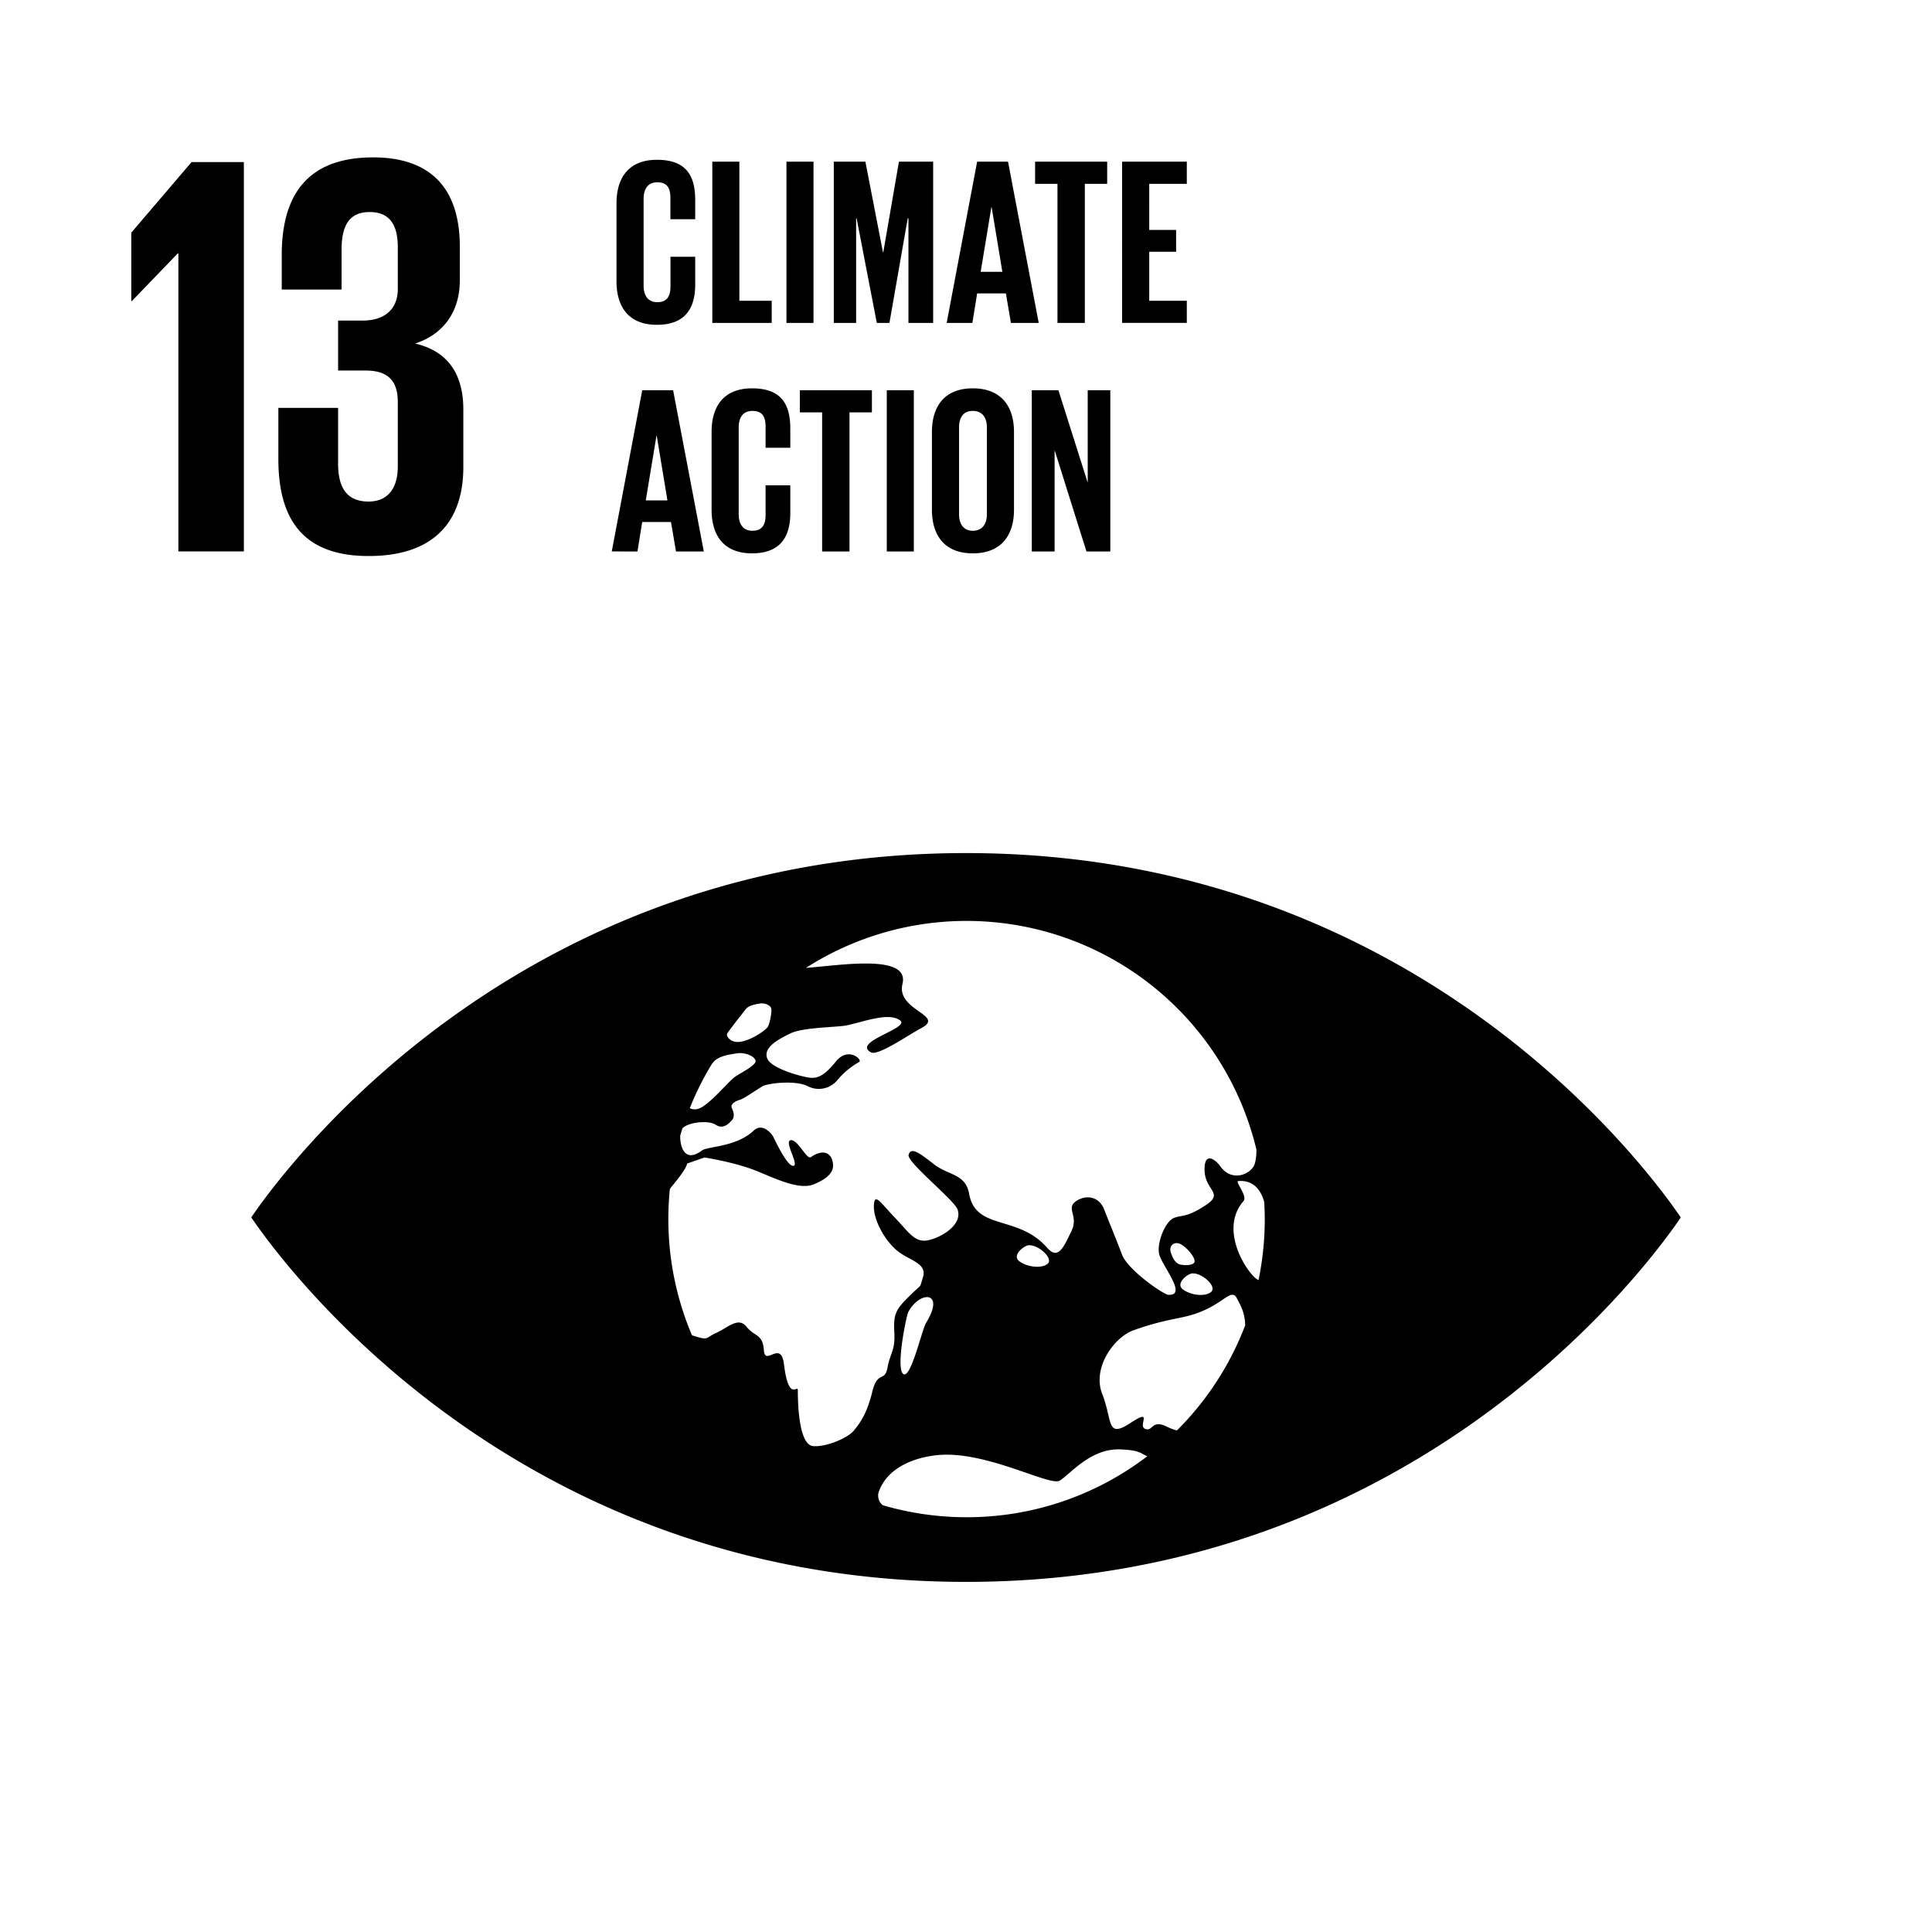 <svg xmlns="http://www.w3.org/2000/svg" id="Layer_1" data-name="Layer 1" viewBox="0 0 1000 1000">
  <link type="text/css" rel="stylesheet" id="dark-mode-custom-link"/>
  <defs/>
  <path class="cls-2" d="M126.22 83.88v201.54H92.33V131.15h-.3l-23.77 24.67h-.31v-35.38l31.21-36.56h27.06zM238 127.59v17.53c0 16.93-9.21 28.23-23.18 32.7 16.94 3.86 25 15.75 25 34.18v29.73c0 27.93-14.86 46.07-49.05 46.07-34.49 0-46.69-19.62-46.69-50.24v-26.45H175V240c0 11.89 4.15 19.6 15.76 19.6 10.39 0 15.14-7.42 15.14-18.13v-33.33c0-10.71-4.75-16.35-16.63-16.35H175v-25.86h12.79c11 0 18.11-5.66 18.11-16.35v-21.7c0-11-3.85-18.13-14.55-18.13s-14.56 7.13-14.56 19.61v20.51h-30.96V132c0-29.73 12.19-50.54 47.27-50.54 31.22 0 44.89 17.55 44.89 46.09M867.09 626C840.74 589.09 721.56 441.55 500 441.55S159.32 589.09 132.93 626c-1.12 1.58-2.09 3-2.87 4.11.78 1.19 1.75 2.55 2.87 4.15C159.32 671.23 278.46 818.78 500 818.78S840.74 671.23 867.09 634.3c1.15-1.6 2.1-3 2.85-4.15q-1.12-1.74-2.85-4.11m-490.64-91.2c2-2.93 8.63-11.29 9.43-12.35 1.71-2.2 5.1-2.65 7.47-3.07s5.49.87 5.87 2.64-.91 8.63-2.07 9.81c-3.25 3.37-11.71 8.13-16.37 7.38-3.61-.55-5-3.34-4.33-4.41m-7.92 15.74c.35-.42.67-.76.8-.93 2.79-3.18 8.34-3.86 12.17-4.46s9 1.28 9.58 3.83-9.63 7.2-11.51 9c-5.33 4.91-13.67 14.91-18.55 16a5.86 5.86 0 01-4-.41 152.9 152.9 0 0111.5-23m82.91 170.08c-3 11.8-6.5 16.05-9.48 19.77s-14 8.57-21 8.05-8-19.25-8-28.89c0-3.32-4.71 6.54-7.17-13.51-1.57-12.83-9.81 1.34-10.39-7.22s-4.7-6.84-9-12.18-9.68.52-15.7 3.22-3.52 4.06-12 1.38c-.22-.07-.33-.13-.54-.21a153.79 153.79 0 01-12.22-60.1c0-5.21.28-10.34.77-15.4a9.2 9.2 0 01.95-1.44c8.16-9.66 8-11.92 8-11.92l9-3.12s14.42 2.22 25.28 6.31c8.95 3.35 23 10.94 31.23 7.6 5.93-2.44 10.56-5.68 10-10.61-.66-6.19-5.54-7.66-11.44-3.49-2.17 1.54-6.81-9.33-10.45-8.77s4.5 12.76 1.42 13.28-9.31-12.74-10.37-14.89-5.85-7.46-10.16-3.4c-9.1 8.65-23.88 8.12-26.85 10.35-9 6.76-11.42-2.23-11.22-7.7.36-1.25.73-2.51 1.13-3.75 2.95-3.25 13.54-4.33 17.18-1.91 4 2.67 6.86-.68 8.42-2.3s1-4.15 0-6.27 2-3.72 4.06-4.27 8.95-5.37 11.7-7 17-3.33 23.43-.13a12.42 12.42 0 0015.41-3.11 41.24 41.24 0 0111.19-9.33c2.24-1-5.51-8.27-11.87-.39s-9.63 8.56-12.63 8.56-20.82-4.44-23-10.07 5.58-9.84 12.15-13 24.57-3.09 29.17-4.13c9.35-2.05 21.31-6.75 27.33-2.65s-25.15 11.12-14.91 16.65c3.64 2 20.1-9.47 25.75-12.41 13.27-6.84-12.87-9.1-9.48-23 3.83-15.72-32.07-9.64-50-8.3a154.3 154.3 0 01233.18 93.93 25.36 25.36 0 01-.75 7.15c-1.4 5.56-12 10.34-18.07 1.39-1.56-2.26-8.18-8.51-8 2.18s10.4 11.79.53 18.21-11.66 4.87-16.22 6.49-9 12.63-7.87 18.52 15.17 22 4.73 21.32c-2.45-.19-20.89-12.78-23.93-20.88-3.22-8.53-6.72-16.87-9.21-23.3s-9-8-14.54-4.27 1.53 7.51-2.42 15.55-6.76 15.19-12.55 8.56c-15.07-17.26-37-8.75-40.39-28-1.85-10.41-10.82-9.41-18.32-15.31s-11.73-9-13-4.81c-1.11 3.73 23.59 23.32 25.35 28.33 2.63 7.46-7.39 14-14.73 15.8s-10.52-4.11-17.72-11.61-10.33-12.82-10.83-6.94c-.72 8.49 6.83 21 14.15 25.62 6.25 3.95 13.25 5.74 11.22 12.16s0 2.8-7 9.72-8.34 9.19-7.83 18.8-2 10.19-3.51 18.2-5 1.08-8 12.83M617 659.12c5.18-.42 13 6.77 9.93 9.53s-10.81 1.74-14.72-1.32 2.45-8 4.79-8.21m-6.57-4.74c-1.66-.62-3.13-2.2-4.39-6s1.93-6 5-4.43 7.28 6.33 7.28 8.85-6.23 2.23-7.93 1.56m-68.11-.27c-3.05 2.72-10.85 1.72-14.75-1.32s2.46-8 4.78-8.21c5.19-.47 13 6.79 10 9.53m-63 30.65c-2.12 3.47-7.93 29.42-11.82 26.4s1.58-30.1 2.7-32.16c6.1-11.18 19.28-10.63 9.12 5.76m21 100.58a154.27 154.27 0 01-43.37-6.21 6.35 6.35 0 01-1.87-7.54c4.77-12.45 19-17.33 30.22-18.41 25-2.44 57.92 16.25 63.15 13.23s15.83-16.77 31.35-16.19c10.6.41 10.52 2.19 14.08 3.53a153.73 153.73 0 01-93.56 31.59m108.85-44.92a25.79 25.79 0 01-4.84-1.79c-8.43-4.29-7.42 2.56-11.56 1s4.67-11.15-7.77-3-9.05-1.26-14.45-15 6.22-29.43 16-33c13.41-4.85 21.73-5.84 28-7.39 18.54-4.63 22.46-15.63 25.82-8.94.64 1.25 1.25 2.45 1.81 3.57a24.37 24.37 0 012.34 10.15 154.48 154.48 0 01-35.38 54.44m42.28-77.91c-4.14-1.13-21.47-25.09-7.77-40.85 2.28-2.59-4.6-10.22-2.72-10.37 7.5-.58 11.48 4.07 13.45 10.77.15 3 .27 5.94.27 9a155.68 155.68 0 01-3.23 31.5M319.1 145.6v-40.37c0-13 6.15-22.52 20.92-22.52 15.51 0 19.82 8.61 19.82 20.92v9.85H347v-11c0-5.17-1.72-8.12-6.77-8.12s-7.1 3.64-7.1 8.64v44.8c0 5 2.09 8.61 7.14 8.61s6.77-3.2 6.77-8.12v-15.37h12.8v14.4c0 11.94-4.92 20.8-19.82 20.8s-20.92-9.6-20.92-22.52zM368.69 83.69h14v72h16.74v11.45h-30.74zM407.07 83.69h14v83.45h-14zM470.21 113h-.37l-9.47 54.15h-6.53L443.38 113h-.25v54.15h-11.56V83.69h16.36l9.11 47h.13l8.12-47H483v83.45h-12.79zM490 167.14l15.76-83.45h16l15.88 83.45h-14.4l-2.59-15.27h-14.88l-2.47 15.27zm17.6-26.46h11.21l-5.54-33.48h-.13zM535.77 83.69h37.3v11.45H561.5v72h-14.16v-72h-11.57zM580.81 83.69h33.48v11.45h-19.45V119h13.91v11.32h-13.91v25.35h19.45v11.45h-33.48zM316.65 285.42L332.41 202h16l15.88 83.44h-14.4l-2.59-15.26h-14.89l-2.47 15.26zm17.6-26.42h11.21l-5.54-33.47h-.13zM368.32 263.89v-40.37c0-13.05 6.16-22.52 20.93-22.52 15.5 0 19.81 8.61 19.81 20.92v9.84h-12.8v-10.95c0-5.17-1.72-8.12-6.77-8.12s-7.14 3.57-7.14 8.61v44.8c0 5 2.1 8.62 7.14 8.62s6.77-3.2 6.77-8.13v-15.38h12.8v14.4c0 11.94-4.92 20.8-19.81 20.8s-20.93-9.6-20.93-22.52zM414 202h37.3v11.45h-11.61v72h-14.16v-72H414zM459 202h14v83.44h-14zM482.37 263.89v-40.37c0-13.05 6.41-22.52 21.17-22.52s21.3 9.47 21.3 22.52v40.37c0 12.92-6.41 22.52-21.3 22.52s-21.17-9.6-21.17-22.52zm28.44 2.21v-44.8c0-5-2.22-8.61-7.27-8.61s-7.14 3.57-7.14 8.61v44.8c0 5 2.22 8.62 7.14 8.62s7.27-3.57 7.27-8.62zM545.86 233v52.43h-11.81V202h13.79L563 249.85V202h11.7v83.44h-12.34z"/>
</svg>
